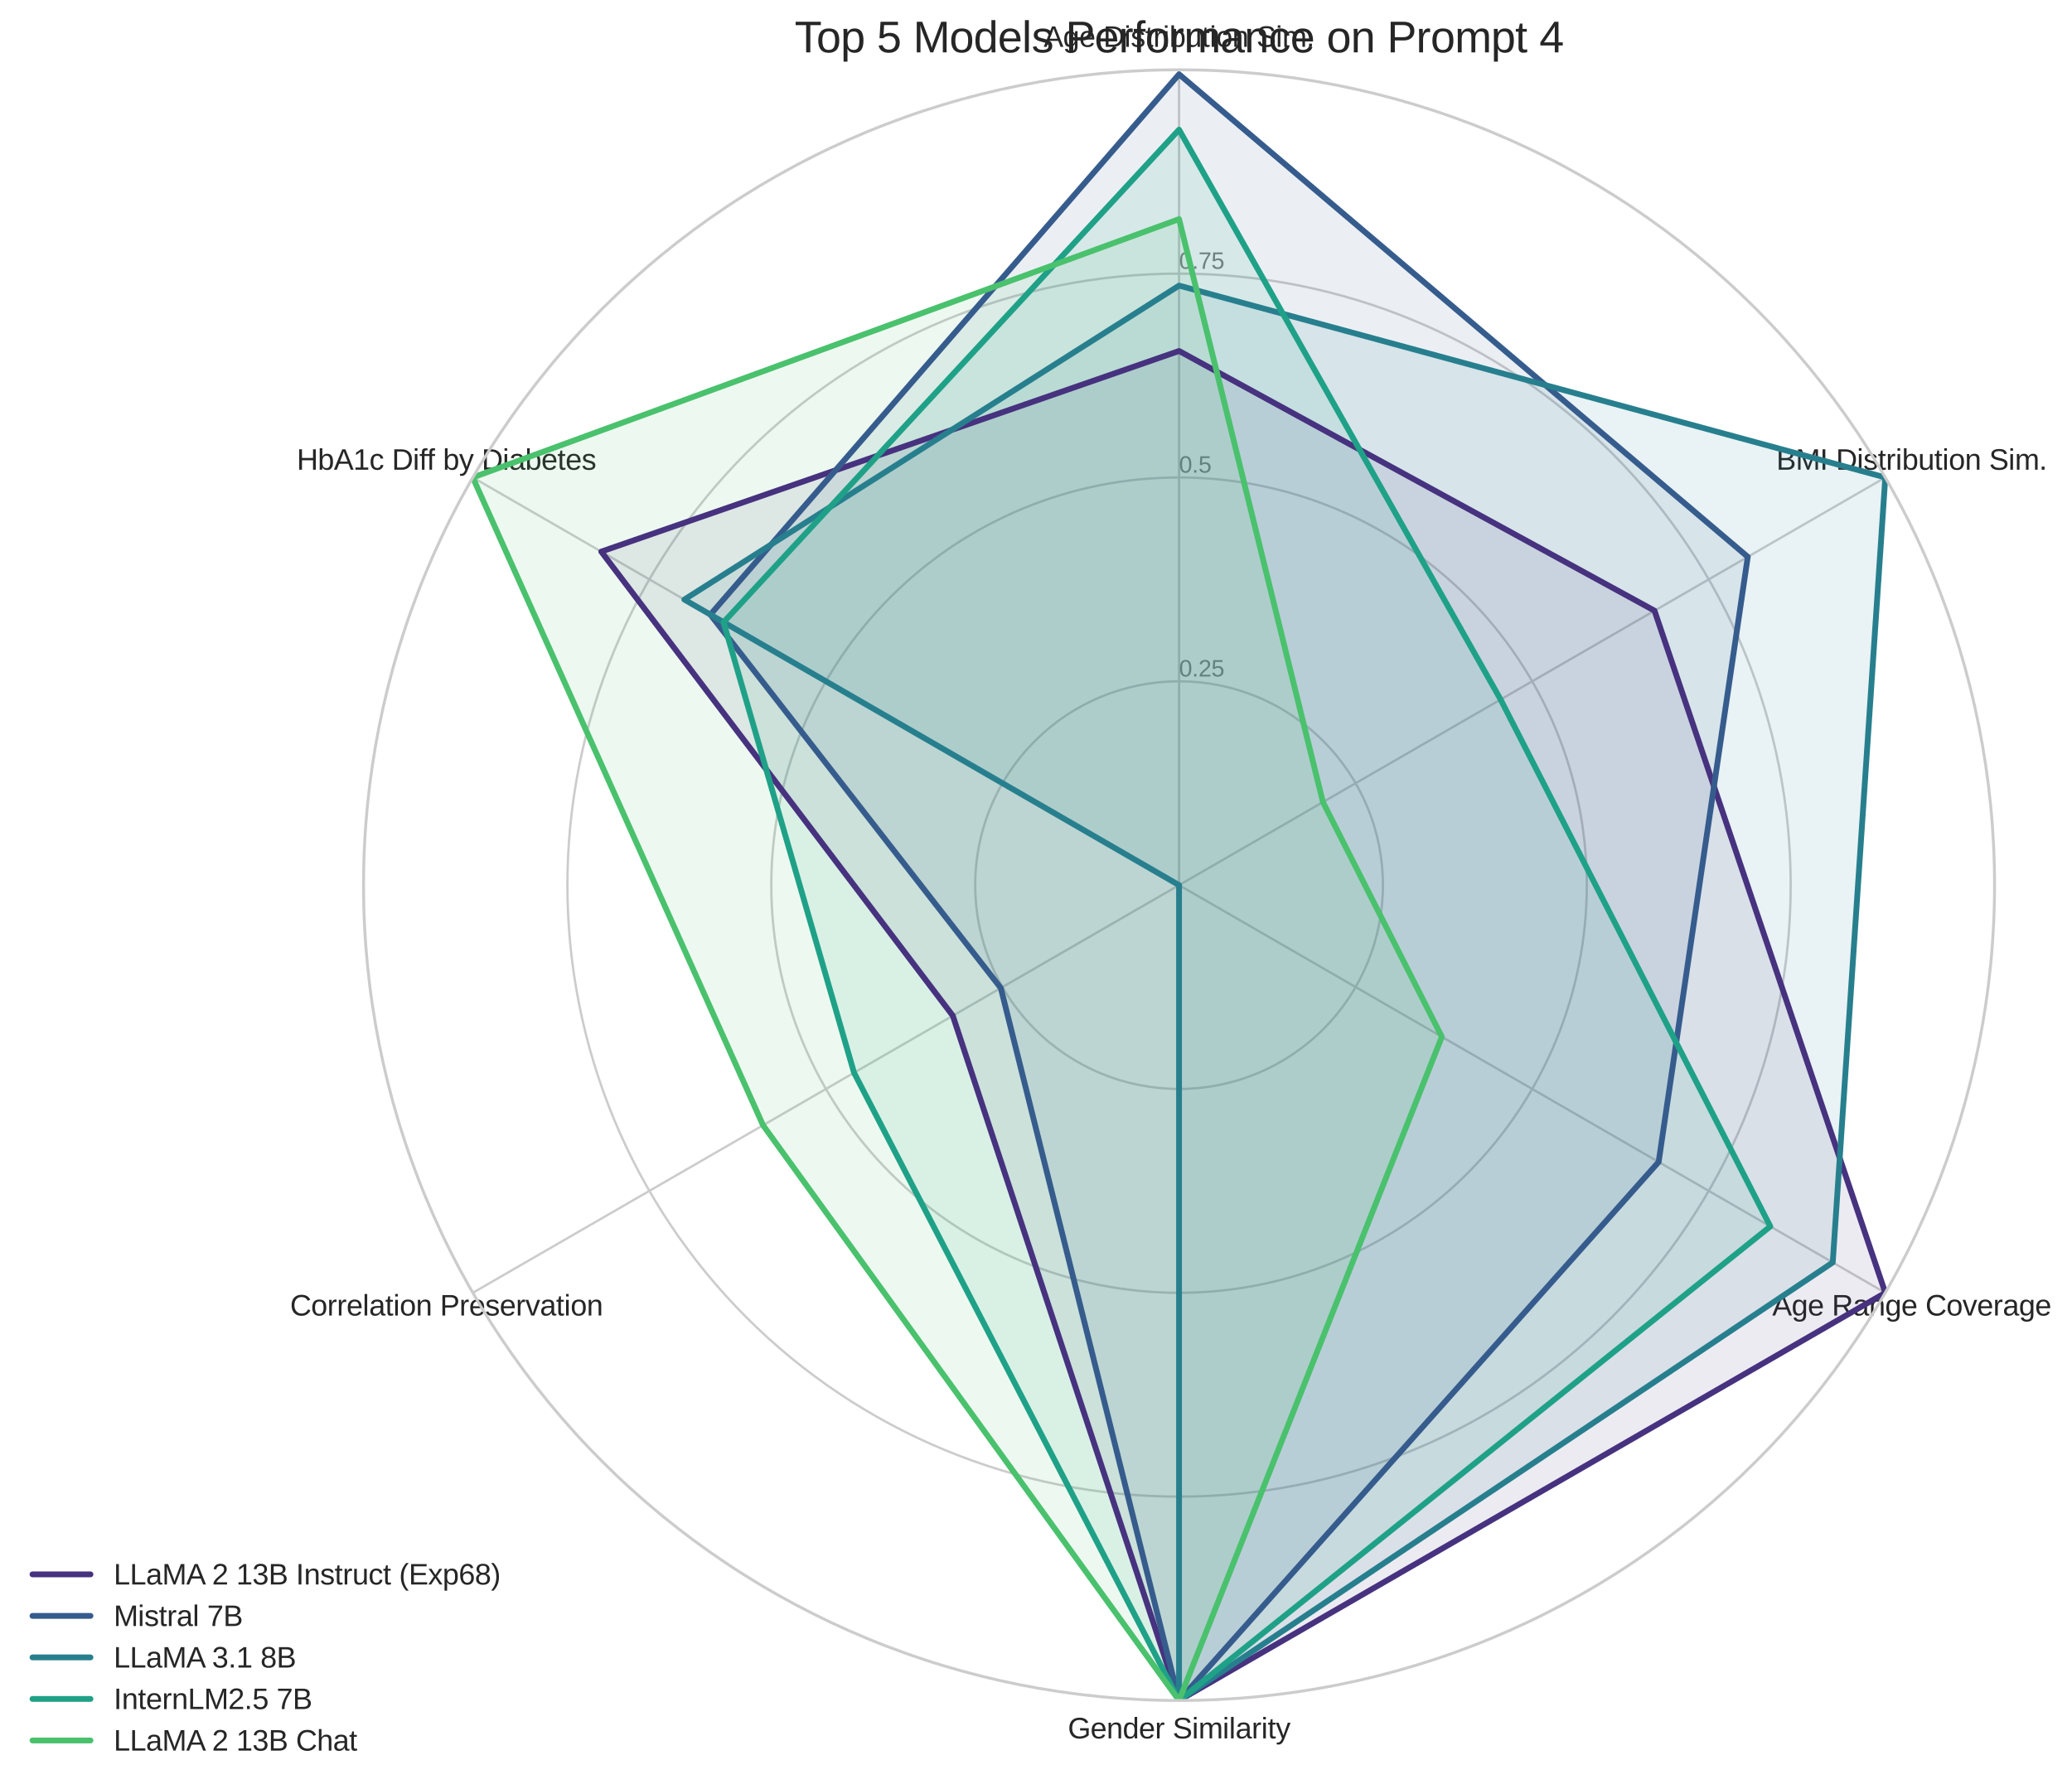 <?xml version="1.0" encoding="utf-8" standalone="no"?>
<!DOCTYPE svg PUBLIC "-//W3C//DTD SVG 1.1//EN"
  "http://www.w3.org/Graphics/SVG/1.1/DTD/svg11.dtd">
<svg xmlns:xlink="http://www.w3.org/1999/xlink" width="714.474pt" height="617.053pt" viewBox="0 0 714.474 617.053" xmlns="http://www.w3.org/2000/svg" version="1.1">
 <defs>
  <style type="text/css">*{stroke-linejoin: round; stroke-linecap: butt}</style>
 </defs>
 <g id="figure_1">
  <g id="patch_1">
   <path d="M 0 617.053 
L 714.474 617.053 
L 714.474 0 
L 0 0 
z
" style="fill: #ffffff"/>
  </g>
  <g id="axes_1">
   <g id="patch_2">
    <path d="M 687.77 305.278 
C 687.77 268.35 680.496 231.781 666.364 197.664 
C 652.233 163.547 631.518 132.546 605.406 106.434 
C 579.294 80.322 548.293 59.608 514.176 45.476 
C 480.059 31.344 443.49 24.07 406.563 24.07 
C 369.635 24.07 333.066 31.344 298.949 45.476 
C 264.832 59.608 233.831 80.322 207.719 106.434 
C 181.607 132.546 160.893 163.547 146.761 197.664 
C 132.629 231.781 125.355 268.35 125.355 305.278 
C 125.355 342.205 132.629 378.774 146.761 412.891 
C 160.893 447.008 181.607 478.009 207.719 504.121 
C 233.831 530.233 264.832 550.948 298.949 565.079 
C 333.066 579.211 369.635 586.485 406.563 586.485 
C 443.49 586.485 480.059 579.211 514.176 565.079 
C 548.293 550.948 579.294 530.233 605.406 504.121 
C 631.518 478.009 652.233 447.008 666.364 412.891 
C 680.496 378.774 687.77 342.205 687.77 305.278 
M 406.563 305.278 
C 406.563 305.278 406.563 305.278 406.563 305.278 
C 406.563 305.278 406.563 305.278 406.563 305.278 
C 406.563 305.278 406.563 305.278 406.563 305.278 
C 406.563 305.278 406.563 305.278 406.563 305.278 
C 406.563 305.278 406.563 305.278 406.563 305.278 
C 406.563 305.278 406.563 305.278 406.563 305.278 
C 406.563 305.278 406.563 305.278 406.563 305.278 
C 406.563 305.278 406.563 305.278 406.563 305.278 
C 406.563 305.278 406.563 305.278 406.563 305.278 
C 406.563 305.278 406.563 305.278 406.563 305.278 
C 406.563 305.278 406.563 305.278 406.563 305.278 
C 406.563 305.278 406.563 305.278 406.563 305.278 
C 406.563 305.278 406.563 305.278 406.563 305.278 
C 406.563 305.278 406.563 305.278 406.563 305.278 
C 406.563 305.278 406.563 305.278 406.563 305.278 
C 406.563 305.278 406.563 305.278 406.563 305.278 
z
" style="fill: #ffffff"/>
   </g>
   <g id="matplotlib.axis_1">
    <g id="xtick_1">
     <g id="line2d_1">
      <path d="M 406.563 305.278 
L 406.563 24.07 
" clip-path="url(#p3a779403a7)" style="fill: none; stroke: #cccccc; stroke-width: 0.8; stroke-linecap: round"/>
     </g>
     <g id="text_1">
      <!-- Age Distribution Sim. -->
      <g style="fill: #262626" transform="translate(359.88 16.156) scale(0.1 -0.1)">
       <defs>
        <path id="LiberationSans-41" d="M 3647 0 
L 3144 1288 
L 1138 1288 
L 631 0 
L 13 0 
L 1809 4403 
L 2488 4403 
L 4256 0 
L 3647 0 
z
M 2141 3953 
L 2113 3866 
Q 2034 3606 1881 3200 
L 1319 1753 
L 2966 1753 
L 2400 3206 
Q 2313 3422 2225 3694 
L 2141 3953 
z
" transform="scale(0.016)"/>
        <path id="LiberationSans-67" d="M 1713 -1328 
Q 1159 -1328 831 -1111 
Q 503 -894 409 -494 
L 975 -413 
Q 1031 -647 1223 -773 
Q 1416 -900 1728 -900 
Q 2569 -900 2569 84 
L 2569 628 
L 2563 628 
Q 2403 303 2125 139 
Q 1847 -25 1475 -25 
Q 853 -25 561 387 
Q 269 800 269 1684 
Q 269 2581 583 3007 
Q 897 3434 1538 3434 
Q 1897 3434 2161 3270 
Q 2425 3106 2569 2803 
L 2575 2803 
Q 2575 2897 2587 3128 
Q 2600 3359 2613 3381 
L 3147 3381 
Q 3128 3213 3128 2681 
L 3128 97 
Q 3128 -1328 1713 -1328 
z
M 2569 1691 
Q 2569 2103 2456 2401 
Q 2344 2700 2139 2858 
Q 1934 3016 1675 3016 
Q 1244 3016 1047 2703 
Q 850 2391 850 1691 
Q 850 997 1034 694 
Q 1219 391 1666 391 
Q 1931 391 2137 547 
Q 2344 703 2456 995 
Q 2569 1288 2569 1691 
z
" transform="scale(0.016)"/>
        <path id="LiberationSans-65" d="M 863 1572 
Q 863 991 1103 675 
Q 1344 359 1806 359 
Q 2172 359 2392 506 
Q 2613 653 2691 878 
L 3184 738 
Q 2881 -63 1806 -63 
Q 1056 -63 664 384 
Q 272 831 272 1713 
Q 272 2550 664 2997 
Q 1056 3444 1784 3444 
Q 3275 3444 3275 1647 
L 3275 1572 
L 863 1572 
z
M 2694 2003 
Q 2647 2538 2422 2783 
Q 2197 3028 1775 3028 
Q 1366 3028 1127 2754 
Q 888 2481 869 2003 
L 2694 2003 
z
" transform="scale(0.016)"/>
        <path id="LiberationSans-20" transform="scale(0.016)"/>
        <path id="LiberationSans-44" d="M 4316 2247 
Q 4316 1566 4050 1055 
Q 3784 544 3296 272 
Q 2809 0 2172 0 
L 525 0 
L 525 4403 
L 1981 4403 
Q 3100 4403 3708 3842 
Q 4316 3281 4316 2247 
z
M 3716 2247 
Q 3716 3066 3267 3495 
Q 2819 3925 1969 3925 
L 1122 3925 
L 1122 478 
L 2103 478 
Q 2588 478 2955 690 
Q 3322 903 3519 1303 
Q 3716 1703 3716 2247 
z
" transform="scale(0.016)"/>
        <path id="LiberationSans-69" d="M 428 4100 
L 428 4638 
L 991 4638 
L 991 4100 
L 428 4100 
z
M 428 0 
L 428 3381 
L 991 3381 
L 991 0 
L 428 0 
z
" transform="scale(0.016)"/>
        <path id="LiberationSans-73" d="M 2969 934 
Q 2969 456 2608 196 
Q 2247 -63 1597 -63 
Q 966 -63 623 145 
Q 281 353 178 794 
L 675 891 
Q 747 619 972 492 
Q 1197 366 1597 366 
Q 2025 366 2223 497 
Q 2422 628 2422 891 
Q 2422 1091 2284 1216 
Q 2147 1341 1841 1422 
L 1438 1528 
Q 953 1653 748 1773 
Q 544 1894 428 2066 
Q 313 2238 313 2488 
Q 313 2950 642 3192 
Q 972 3434 1603 3434 
Q 2163 3434 2492 3237 
Q 2822 3041 2909 2606 
L 2403 2544 
Q 2356 2769 2151 2889 
Q 1947 3009 1603 3009 
Q 1222 3009 1040 2893 
Q 859 2778 859 2544 
Q 859 2400 934 2306 
Q 1009 2213 1156 2147 
Q 1303 2081 1775 1966 
Q 2222 1853 2419 1758 
Q 2616 1663 2730 1547 
Q 2844 1431 2906 1279 
Q 2969 1128 2969 934 
z
" transform="scale(0.016)"/>
        <path id="LiberationSans-74" d="M 1731 25 
Q 1453 -50 1163 -50 
Q 488 -50 488 716 
L 488 2972 
L 97 2972 
L 97 3381 
L 509 3381 
L 675 4138 
L 1050 4138 
L 1050 3381 
L 1675 3381 
L 1675 2972 
L 1050 2972 
L 1050 838 
Q 1050 594 1129 495 
Q 1209 397 1406 397 
Q 1519 397 1731 441 
L 1731 25 
z
" transform="scale(0.016)"/>
        <path id="LiberationSans-72" d="M 444 0 
L 444 2594 
Q 444 2950 425 3381 
L 956 3381 
Q 981 2806 981 2691 
L 994 2691 
Q 1128 3125 1303 3284 
Q 1478 3444 1797 3444 
Q 1909 3444 2025 3413 
L 2025 2897 
Q 1913 2928 1725 2928 
Q 1375 2928 1190 2626 
Q 1006 2325 1006 1763 
L 1006 0 
L 444 0 
z
" transform="scale(0.016)"/>
        <path id="LiberationSans-62" d="M 3291 1706 
Q 3291 -63 2047 -63 
Q 1663 -63 1408 76 
Q 1153 216 994 525 
L 988 525 
Q 988 428 975 229 
Q 963 31 956 0 
L 413 0 
Q 431 169 431 697 
L 431 4638 
L 994 4638 
L 994 3316 
Q 994 3113 981 2838 
L 994 2838 
Q 1150 3163 1408 3303 
Q 1666 3444 2047 3444 
Q 2688 3444 2989 3012 
Q 3291 2581 3291 1706 
z
M 2700 1688 
Q 2700 2397 2512 2703 
Q 2325 3009 1903 3009 
Q 1428 3009 1211 2684 
Q 994 2359 994 1653 
Q 994 988 1206 670 
Q 1419 353 1897 353 
Q 2322 353 2511 667 
Q 2700 981 2700 1688 
z
" transform="scale(0.016)"/>
        <path id="LiberationSans-75" d="M 981 3381 
L 981 1238 
Q 981 903 1047 718 
Q 1113 534 1256 453 
Q 1400 372 1678 372 
Q 2084 372 2318 650 
Q 2553 928 2553 1422 
L 2553 3381 
L 3116 3381 
L 3116 722 
Q 3116 131 3134 0 
L 2603 0 
Q 2600 16 2597 84 
Q 2594 153 2589 242 
Q 2584 331 2578 578 
L 2569 578 
Q 2375 228 2120 82 
Q 1866 -63 1488 -63 
Q 931 -63 673 214 
Q 416 491 416 1128 
L 416 3381 
L 981 3381 
z
" transform="scale(0.016)"/>
        <path id="LiberationSans-6f" d="M 3291 1694 
Q 3291 806 2900 371 
Q 2509 -63 1766 -63 
Q 1025 -63 647 389 
Q 269 841 269 1694 
Q 269 3444 1784 3444 
Q 2559 3444 2925 3017 
Q 3291 2591 3291 1694 
z
M 2700 1694 
Q 2700 2394 2492 2711 
Q 2284 3028 1794 3028 
Q 1300 3028 1079 2704 
Q 859 2381 859 1694 
Q 859 1025 1076 689 
Q 1294 353 1759 353 
Q 2266 353 2483 678 
Q 2700 1003 2700 1694 
z
" transform="scale(0.016)"/>
        <path id="LiberationSans-6e" d="M 2578 0 
L 2578 2144 
Q 2578 2478 2512 2662 
Q 2447 2847 2303 2928 
Q 2159 3009 1881 3009 
Q 1475 3009 1240 2731 
Q 1006 2453 1006 1959 
L 1006 0 
L 444 0 
L 444 2659 
Q 444 3250 425 3381 
L 956 3381 
Q 959 3366 962 3297 
Q 966 3228 970 3139 
Q 975 3050 981 2803 
L 991 2803 
Q 1184 3153 1439 3298 
Q 1694 3444 2072 3444 
Q 2628 3444 2886 3167 
Q 3144 2891 3144 2253 
L 3144 0 
L 2578 0 
z
" transform="scale(0.016)"/>
        <path id="LiberationSans-53" d="M 3975 1216 
Q 3975 606 3498 271 
Q 3022 -63 2156 -63 
Q 547 -63 291 1056 
L 869 1172 
Q 969 775 1294 589 
Q 1619 403 2178 403 
Q 2756 403 3070 601 
Q 3384 800 3384 1184 
Q 3384 1400 3286 1534 
Q 3188 1669 3009 1756 
Q 2831 1844 2584 1903 
Q 2338 1963 2038 2031 
Q 1516 2147 1245 2262 
Q 975 2378 819 2520 
Q 663 2663 580 2853 
Q 497 3044 497 3291 
Q 497 3856 930 4162 
Q 1363 4469 2169 4469 
Q 2919 4469 3316 4239 
Q 3713 4009 3872 3456 
L 3284 3353 
Q 3188 3703 2916 3861 
Q 2644 4019 2163 4019 
Q 1634 4019 1356 3844 
Q 1078 3669 1078 3322 
Q 1078 3119 1186 2986 
Q 1294 2853 1497 2761 
Q 1700 2669 2306 2534 
Q 2509 2488 2711 2439 
Q 2913 2391 3097 2323 
Q 3281 2256 3442 2165 
Q 3603 2075 3722 1944 
Q 3841 1813 3908 1634 
Q 3975 1456 3975 1216 
z
" transform="scale(0.016)"/>
        <path id="LiberationSans-6d" d="M 2400 0 
L 2400 2144 
Q 2400 2634 2265 2821 
Q 2131 3009 1781 3009 
Q 1422 3009 1212 2734 
Q 1003 2459 1003 1959 
L 1003 0 
L 444 0 
L 444 2659 
Q 444 3250 425 3381 
L 956 3381 
Q 959 3366 962 3297 
Q 966 3228 970 3139 
Q 975 3050 981 2803 
L 991 2803 
Q 1172 3163 1406 3303 
Q 1641 3444 1978 3444 
Q 2363 3444 2586 3291 
Q 2809 3138 2897 2803 
L 2906 2803 
Q 3081 3144 3329 3294 
Q 3578 3444 3931 3444 
Q 4444 3444 4676 3166 
Q 4909 2888 4909 2253 
L 4909 0 
L 4353 0 
L 4353 2144 
Q 4353 2634 4218 2821 
Q 4084 3009 3734 3009 
Q 3366 3009 3161 2736 
Q 2956 2463 2956 1959 
L 2956 0 
L 2400 0 
z
" transform="scale(0.016)"/>
        <path id="LiberationSans-2e" d="M 584 0 
L 584 684 
L 1194 684 
L 1194 0 
L 584 0 
z
" transform="scale(0.016)"/>
       </defs>
       <use xlink:href="#LiberationSans-41"/>
       <use xlink:href="#LiberationSans-67" transform="translate(66.699 0)"/>
       <use xlink:href="#LiberationSans-65" transform="translate(122.314 0)"/>
       <use xlink:href="#LiberationSans-20" transform="translate(177.93 0)"/>
       <use xlink:href="#LiberationSans-44" transform="translate(205.713 0)"/>
       <use xlink:href="#LiberationSans-69" transform="translate(277.93 0)"/>
       <use xlink:href="#LiberationSans-73" transform="translate(300.146 0)"/>
       <use xlink:href="#LiberationSans-74" transform="translate(350.146 0)"/>
       <use xlink:href="#LiberationSans-72" transform="translate(377.93 0)"/>
       <use xlink:href="#LiberationSans-69" transform="translate(411.23 0)"/>
       <use xlink:href="#LiberationSans-62" transform="translate(433.447 0)"/>
       <use xlink:href="#LiberationSans-75" transform="translate(489.062 0)"/>
       <use xlink:href="#LiberationSans-74" transform="translate(544.678 0)"/>
       <use xlink:href="#LiberationSans-69" transform="translate(572.461 0)"/>
       <use xlink:href="#LiberationSans-6f" transform="translate(594.678 0)"/>
       <use xlink:href="#LiberationSans-6e" transform="translate(650.293 0)"/>
       <use xlink:href="#LiberationSans-20" transform="translate(705.908 0)"/>
       <use xlink:href="#LiberationSans-53" transform="translate(733.691 0)"/>
       <use xlink:href="#LiberationSans-69" transform="translate(800.391 0)"/>
       <use xlink:href="#LiberationSans-6d" transform="translate(822.607 0)"/>
       <use xlink:href="#LiberationSans-2e" transform="translate(905.908 0)"/>
      </g>
     </g>
    </g>
    <g id="xtick_2">
     <g id="line2d_2">
      <path d="M 406.563 305.278 
L 650.095 164.674 
" clip-path="url(#p3a779403a7)" style="fill: none; stroke: #cccccc; stroke-width: 0.8; stroke-linecap: round"/>
     </g>
     <g id="text_2">
      <!-- BMI Distribution Sim. -->
      <g style="fill: #262626" transform="translate(612.513 162.01) scale(0.1 -0.1)">
       <defs>
        <path id="LiberationSans-42" d="M 3931 1241 
Q 3931 653 3503 326 
Q 3075 0 2313 0 
L 525 0 
L 525 4403 
L 2125 4403 
Q 3675 4403 3675 3334 
Q 3675 2944 3456 2678 
Q 3238 2413 2838 2322 
Q 3363 2259 3647 1970 
Q 3931 1681 3931 1241 
z
M 3075 3263 
Q 3075 3619 2831 3772 
Q 2588 3925 2125 3925 
L 1122 3925 
L 1122 2531 
L 2125 2531 
Q 2603 2531 2839 2711 
Q 3075 2891 3075 3263 
z
M 3328 1288 
Q 3328 2066 2234 2066 
L 1122 2066 
L 1122 478 
L 2281 478 
Q 2828 478 3078 681 
Q 3328 884 3328 1288 
z
" transform="scale(0.016)"/>
        <path id="LiberationSans-4d" d="M 4269 0 
L 4269 2938 
Q 4269 3425 4297 3875 
Q 4144 3316 4022 3000 
L 2884 0 
L 2466 0 
L 1313 3000 
L 1138 3531 
L 1034 3875 
L 1044 3528 
L 1056 2938 
L 1056 0 
L 525 0 
L 525 4403 
L 1309 4403 
L 2481 1350 
Q 2544 1166 2601 955 
Q 2659 744 2678 650 
Q 2703 775 2783 1029 
Q 2863 1284 2891 1350 
L 4041 4403 
L 4806 4403 
L 4806 0 
L 4269 0 
z
" transform="scale(0.016)"/>
        <path id="LiberationSans-49" d="M 591 0 
L 591 4403 
L 1188 4403 
L 1188 0 
L 591 0 
z
" transform="scale(0.016)"/>
       </defs>
       <use xlink:href="#LiberationSans-42"/>
       <use xlink:href="#LiberationSans-4d" transform="translate(66.699 0)"/>
       <use xlink:href="#LiberationSans-49" transform="translate(150 0)"/>
       <use xlink:href="#LiberationSans-20" transform="translate(177.783 0)"/>
       <use xlink:href="#LiberationSans-44" transform="translate(205.566 0)"/>
       <use xlink:href="#LiberationSans-69" transform="translate(277.783 0)"/>
       <use xlink:href="#LiberationSans-73" transform="translate(300 0)"/>
       <use xlink:href="#LiberationSans-74" transform="translate(350 0)"/>
       <use xlink:href="#LiberationSans-72" transform="translate(377.783 0)"/>
       <use xlink:href="#LiberationSans-69" transform="translate(411.084 0)"/>
       <use xlink:href="#LiberationSans-62" transform="translate(433.301 0)"/>
       <use xlink:href="#LiberationSans-75" transform="translate(488.916 0)"/>
       <use xlink:href="#LiberationSans-74" transform="translate(544.531 0)"/>
       <use xlink:href="#LiberationSans-69" transform="translate(572.314 0)"/>
       <use xlink:href="#LiberationSans-6f" transform="translate(594.531 0)"/>
       <use xlink:href="#LiberationSans-6e" transform="translate(650.146 0)"/>
       <use xlink:href="#LiberationSans-20" transform="translate(705.762 0)"/>
       <use xlink:href="#LiberationSans-53" transform="translate(733.545 0)"/>
       <use xlink:href="#LiberationSans-69" transform="translate(800.244 0)"/>
       <use xlink:href="#LiberationSans-6d" transform="translate(822.461 0)"/>
       <use xlink:href="#LiberationSans-2e" transform="translate(905.762 0)"/>
      </g>
     </g>
    </g>
    <g id="xtick_3">
     <g id="line2d_3">
      <path d="M 406.563 305.278 
L 650.095 445.881 
" clip-path="url(#p3a779403a7)" style="fill: none; stroke: #cccccc; stroke-width: 0.8; stroke-linecap: round"/>
     </g>
     <g id="text_3">
      <!-- Age Range Coverage -->
      <g style="fill: #262626" transform="translate(611.103 453.717) scale(0.1 -0.1)">
       <defs>
        <path id="LiberationSans-52" d="M 3638 0 
L 2494 1828 
L 1122 1828 
L 1122 0 
L 525 0 
L 525 4403 
L 2597 4403 
Q 3341 4403 3745 4070 
Q 4150 3738 4150 3144 
Q 4150 2653 3864 2318 
Q 3578 1984 3075 1897 
L 4325 0 
L 3638 0 
z
M 3550 3138 
Q 3550 3522 3289 3723 
Q 3028 3925 2538 3925 
L 1122 3925 
L 1122 2300 
L 2563 2300 
Q 3034 2300 3292 2520 
Q 3550 2741 3550 3138 
z
" transform="scale(0.016)"/>
        <path id="LiberationSans-61" d="M 1294 -63 
Q 784 -63 528 206 
Q 272 475 272 944 
Q 272 1469 617 1750 
Q 963 2031 1731 2050 
L 2491 2063 
L 2491 2247 
Q 2491 2659 2316 2837 
Q 2141 3016 1766 3016 
Q 1388 3016 1216 2887 
Q 1044 2759 1009 2478 
L 422 2531 
Q 566 3444 1778 3444 
Q 2416 3444 2737 3151 
Q 3059 2859 3059 2306 
L 3059 850 
Q 3059 600 3125 473 
Q 3191 347 3375 347 
Q 3456 347 3559 369 
L 3559 19 
Q 3347 -31 3125 -31 
Q 2813 -31 2670 133 
Q 2528 297 2509 647 
L 2491 647 
Q 2275 259 1989 98 
Q 1703 -63 1294 -63 
z
M 1422 359 
Q 1731 359 1972 500 
Q 2213 641 2352 886 
Q 2491 1131 2491 1391 
L 2491 1669 
L 1875 1656 
Q 1478 1650 1273 1575 
Q 1069 1500 959 1344 
Q 850 1188 850 934 
Q 850 659 998 509 
Q 1147 359 1422 359 
z
" transform="scale(0.016)"/>
        <path id="LiberationSans-43" d="M 2475 3981 
Q 1744 3981 1337 3511 
Q 931 3041 931 2222 
Q 931 1413 1354 920 
Q 1778 428 2500 428 
Q 3425 428 3891 1344 
L 4378 1100 
Q 4106 531 3614 234 
Q 3122 -63 2472 -63 
Q 1806 -63 1320 214 
Q 834 491 579 1005 
Q 325 1519 325 2222 
Q 325 3275 894 3872 
Q 1463 4469 2469 4469 
Q 3172 4469 3644 4194 
Q 4116 3919 4338 3378 
L 3772 3191 
Q 3619 3575 3280 3778 
Q 2941 3981 2475 3981 
z
" transform="scale(0.016)"/>
        <path id="LiberationSans-76" d="M 1916 0 
L 1250 0 
L 22 3381 
L 622 3381 
L 1366 1181 
Q 1406 1056 1581 441 
L 1691 806 
L 1813 1175 
L 2581 3381 
L 3178 3381 
L 1916 0 
z
" transform="scale(0.016)"/>
       </defs>
       <use xlink:href="#LiberationSans-41"/>
       <use xlink:href="#LiberationSans-67" transform="translate(66.699 0)"/>
       <use xlink:href="#LiberationSans-65" transform="translate(122.314 0)"/>
       <use xlink:href="#LiberationSans-20" transform="translate(177.93 0)"/>
       <use xlink:href="#LiberationSans-52" transform="translate(205.713 0)"/>
       <use xlink:href="#LiberationSans-61" transform="translate(277.93 0)"/>
       <use xlink:href="#LiberationSans-6e" transform="translate(333.545 0)"/>
       <use xlink:href="#LiberationSans-67" transform="translate(389.16 0)"/>
       <use xlink:href="#LiberationSans-65" transform="translate(444.775 0)"/>
       <use xlink:href="#LiberationSans-20" transform="translate(500.391 0)"/>
       <use xlink:href="#LiberationSans-43" transform="translate(528.174 0)"/>
       <use xlink:href="#LiberationSans-6f" transform="translate(600.391 0)"/>
       <use xlink:href="#LiberationSans-76" transform="translate(656.006 0)"/>
       <use xlink:href="#LiberationSans-65" transform="translate(706.006 0)"/>
       <use xlink:href="#LiberationSans-72" transform="translate(761.621 0)"/>
       <use xlink:href="#LiberationSans-61" transform="translate(794.922 0)"/>
       <use xlink:href="#LiberationSans-67" transform="translate(850.537 0)"/>
       <use xlink:href="#LiberationSans-65" transform="translate(906.152 0)"/>
      </g>
     </g>
    </g>
    <g id="xtick_4">
     <g id="line2d_4">
      <path d="M 406.563 305.278 
L 406.563 586.485 
" clip-path="url(#p3a779403a7)" style="fill: none; stroke: #cccccc; stroke-width: 0.8; stroke-linecap: round"/>
     </g>
     <g id="text_4">
      <!-- Gender Similarity -->
      <g style="fill: #262626" transform="translate(368.22 599.571) scale(0.1 -0.1)">
       <defs>
        <path id="LiberationSans-47" d="M 322 2222 
Q 322 3294 897 3881 
Q 1472 4469 2513 4469 
Q 3244 4469 3700 4222 
Q 4156 3975 4403 3431 
L 3834 3263 
Q 3647 3638 3317 3809 
Q 2988 3981 2497 3981 
Q 1734 3981 1331 3520 
Q 928 3059 928 2222 
Q 928 1388 1356 905 
Q 1784 422 2541 422 
Q 2972 422 3345 553 
Q 3719 684 3950 909 
L 3950 1703 
L 2634 1703 
L 2634 2203 
L 4500 2203 
L 4500 684 
Q 4150 328 3642 132 
Q 3134 -63 2541 -63 
Q 1850 -63 1350 212 
Q 850 488 586 1005 
Q 322 1522 322 2222 
z
" transform="scale(0.016)"/>
        <path id="LiberationSans-64" d="M 2566 544 
Q 2409 219 2151 78 
Q 1894 -63 1513 -63 
Q 872 -63 570 368 
Q 269 800 269 1675 
Q 269 3444 1513 3444 
Q 1897 3444 2153 3303 
Q 2409 3163 2566 2856 
L 2572 2856 
L 2566 3234 
L 2566 4638 
L 3128 4638 
L 3128 697 
Q 3128 169 3147 0 
L 2609 0 
Q 2600 50 2589 231 
Q 2578 413 2578 544 
L 2566 544 
z
M 859 1694 
Q 859 984 1046 678 
Q 1234 372 1656 372 
Q 2134 372 2350 703 
Q 2566 1034 2566 1731 
Q 2566 2403 2350 2715 
Q 2134 3028 1663 3028 
Q 1238 3028 1048 2714 
Q 859 2400 859 1694 
z
" transform="scale(0.016)"/>
        <path id="LiberationSans-6c" d="M 431 0 
L 431 4638 
L 994 4638 
L 994 0 
L 431 0 
z
" transform="scale(0.016)"/>
        <path id="LiberationSans-79" d="M 597 -1328 
Q 366 -1328 209 -1294 
L 209 -872 
Q 328 -891 472 -891 
Q 997 -891 1303 -119 
L 1356 16 
L 16 3381 
L 616 3381 
L 1328 1513 
Q 1344 1469 1366 1408 
Q 1388 1347 1506 1000 
Q 1625 653 1634 613 
L 1853 1228 
L 2594 3381 
L 3188 3381 
L 1888 0 
Q 1678 -541 1497 -805 
Q 1316 -1069 1095 -1198 
Q 875 -1328 597 -1328 
z
" transform="scale(0.016)"/>
       </defs>
       <use xlink:href="#LiberationSans-47"/>
       <use xlink:href="#LiberationSans-65" transform="translate(77.783 0)"/>
       <use xlink:href="#LiberationSans-6e" transform="translate(133.398 0)"/>
       <use xlink:href="#LiberationSans-64" transform="translate(189.014 0)"/>
       <use xlink:href="#LiberationSans-65" transform="translate(244.629 0)"/>
       <use xlink:href="#LiberationSans-72" transform="translate(300.244 0)"/>
       <use xlink:href="#LiberationSans-20" transform="translate(333.545 0)"/>
       <use xlink:href="#LiberationSans-53" transform="translate(361.328 0)"/>
       <use xlink:href="#LiberationSans-69" transform="translate(428.027 0)"/>
       <use xlink:href="#LiberationSans-6d" transform="translate(450.244 0)"/>
       <use xlink:href="#LiberationSans-69" transform="translate(533.545 0)"/>
       <use xlink:href="#LiberationSans-6c" transform="translate(555.762 0)"/>
       <use xlink:href="#LiberationSans-61" transform="translate(577.979 0)"/>
       <use xlink:href="#LiberationSans-72" transform="translate(633.594 0)"/>
       <use xlink:href="#LiberationSans-69" transform="translate(666.895 0)"/>
       <use xlink:href="#LiberationSans-74" transform="translate(689.111 0)"/>
       <use xlink:href="#LiberationSans-79" transform="translate(716.895 0)"/>
      </g>
     </g>
    </g>
    <g id="xtick_5">
     <g id="line2d_5">
      <path d="M 406.563 305.278 
L 163.03 445.881 
" clip-path="url(#p3a779403a7)" style="fill: none; stroke: #cccccc; stroke-width: 0.8; stroke-linecap: round"/>
     </g>
     <g id="text_5">
      <!-- Correlation Preservation -->
      <g style="fill: #262626" transform="translate(100.027 453.717) scale(0.1 -0.1)">
       <defs>
        <path id="LiberationSans-50" d="M 3931 3078 
Q 3931 2453 3523 2084 
Q 3116 1716 2416 1716 
L 1122 1716 
L 1122 0 
L 525 0 
L 525 4403 
L 2378 4403 
Q 3119 4403 3525 4056 
Q 3931 3709 3931 3078 
z
M 3331 3072 
Q 3331 3925 2306 3925 
L 1122 3925 
L 1122 2188 
L 2331 2188 
Q 3331 2188 3331 3072 
z
" transform="scale(0.016)"/>
       </defs>
       <use xlink:href="#LiberationSans-43"/>
       <use xlink:href="#LiberationSans-6f" transform="translate(72.217 0)"/>
       <use xlink:href="#LiberationSans-72" transform="translate(127.832 0)"/>
       <use xlink:href="#LiberationSans-72" transform="translate(161.133 0)"/>
       <use xlink:href="#LiberationSans-65" transform="translate(194.434 0)"/>
       <use xlink:href="#LiberationSans-6c" transform="translate(250.049 0)"/>
       <use xlink:href="#LiberationSans-61" transform="translate(272.266 0)"/>
       <use xlink:href="#LiberationSans-74" transform="translate(327.881 0)"/>
       <use xlink:href="#LiberationSans-69" transform="translate(355.664 0)"/>
       <use xlink:href="#LiberationSans-6f" transform="translate(377.881 0)"/>
       <use xlink:href="#LiberationSans-6e" transform="translate(433.496 0)"/>
       <use xlink:href="#LiberationSans-20" transform="translate(489.111 0)"/>
       <use xlink:href="#LiberationSans-50" transform="translate(516.895 0)"/>
       <use xlink:href="#LiberationSans-72" transform="translate(583.594 0)"/>
       <use xlink:href="#LiberationSans-65" transform="translate(616.895 0)"/>
       <use xlink:href="#LiberationSans-73" transform="translate(672.51 0)"/>
       <use xlink:href="#LiberationSans-65" transform="translate(722.51 0)"/>
       <use xlink:href="#LiberationSans-72" transform="translate(778.125 0)"/>
       <use xlink:href="#LiberationSans-76" transform="translate(811.426 0)"/>
       <use xlink:href="#LiberationSans-61" transform="translate(861.426 0)"/>
       <use xlink:href="#LiberationSans-74" transform="translate(917.041 0)"/>
       <use xlink:href="#LiberationSans-69" transform="translate(944.824 0)"/>
       <use xlink:href="#LiberationSans-6f" transform="translate(967.041 0)"/>
       <use xlink:href="#LiberationSans-6e" transform="translate(1022.656 0)"/>
      </g>
     </g>
    </g>
    <g id="xtick_6">
     <g id="line2d_6">
      <path d="M 406.563 305.278 
L 163.03 164.674 
" clip-path="url(#p3a779403a7)" style="fill: none; stroke: #cccccc; stroke-width: 0.8; stroke-linecap: round"/>
     </g>
     <g id="text_6">
      <!-- HbA1c Diff by Diabetes -->
      <g style="fill: #262626" transform="translate(102.337 162.01) scale(0.1 -0.1)">
       <defs>
        <path id="LiberationSans-48" d="M 3503 0 
L 3503 2041 
L 1122 2041 
L 1122 0 
L 525 0 
L 525 4403 
L 1122 4403 
L 1122 2541 
L 3503 2541 
L 3503 4403 
L 4100 4403 
L 4100 0 
L 3503 0 
z
" transform="scale(0.016)"/>
        <path id="LiberationSans-31" d="M 488 0 
L 488 478 
L 1609 478 
L 1609 3866 
L 616 3156 
L 616 3688 
L 1656 4403 
L 2175 4403 
L 2175 478 
L 3247 478 
L 3247 0 
L 488 0 
z
" transform="scale(0.016)"/>
        <path id="LiberationSans-63" d="M 859 1706 
Q 859 1031 1071 706 
Q 1284 381 1713 381 
Q 2013 381 2214 543 
Q 2416 706 2463 1044 
L 3031 1006 
Q 2966 519 2616 228 
Q 2266 -63 1728 -63 
Q 1019 -63 645 385 
Q 272 834 272 1694 
Q 272 2547 647 2995 
Q 1022 3444 1722 3444 
Q 2241 3444 2583 3175 
Q 2925 2906 3013 2434 
L 2434 2391 
Q 2391 2672 2212 2837 
Q 2034 3003 1706 3003 
Q 1259 3003 1059 2706 
Q 859 2409 859 1706 
z
" transform="scale(0.016)"/>
        <path id="LiberationSans-66" d="M 1128 2972 
L 1128 0 
L 566 0 
L 566 2972 
L 91 2972 
L 91 3381 
L 566 3381 
L 566 3763 
Q 566 4225 769 4428 
Q 972 4631 1391 4631 
Q 1625 4631 1788 4594 
L 1788 4166 
Q 1647 4191 1538 4191 
Q 1322 4191 1225 4081 
Q 1128 3972 1128 3684 
L 1128 3381 
L 1788 3381 
L 1788 2972 
L 1128 2972 
z
" transform="scale(0.016)"/>
       </defs>
       <use xlink:href="#LiberationSans-48"/>
       <use xlink:href="#LiberationSans-62" transform="translate(72.217 0)"/>
       <use xlink:href="#LiberationSans-41" transform="translate(127.832 0)"/>
       <use xlink:href="#LiberationSans-31" transform="translate(194.531 0)"/>
       <use xlink:href="#LiberationSans-63" transform="translate(250.146 0)"/>
       <use xlink:href="#LiberationSans-20" transform="translate(300.146 0)"/>
       <use xlink:href="#LiberationSans-44" transform="translate(327.93 0)"/>
       <use xlink:href="#LiberationSans-69" transform="translate(400.146 0)"/>
       <use xlink:href="#LiberationSans-66" transform="translate(422.363 0)"/>
       <use xlink:href="#LiberationSans-66" transform="translate(448.396 0)"/>
       <use xlink:href="#LiberationSans-20" transform="translate(476.18 0)"/>
       <use xlink:href="#LiberationSans-62" transform="translate(503.963 0)"/>
       <use xlink:href="#LiberationSans-79" transform="translate(559.578 0)"/>
       <use xlink:href="#LiberationSans-20" transform="translate(609.578 0)"/>
       <use xlink:href="#LiberationSans-44" transform="translate(637.361 0)"/>
       <use xlink:href="#LiberationSans-69" transform="translate(709.578 0)"/>
       <use xlink:href="#LiberationSans-61" transform="translate(731.795 0)"/>
       <use xlink:href="#LiberationSans-62" transform="translate(787.41 0)"/>
       <use xlink:href="#LiberationSans-65" transform="translate(843.025 0)"/>
       <use xlink:href="#LiberationSans-74" transform="translate(898.641 0)"/>
       <use xlink:href="#LiberationSans-65" transform="translate(926.424 0)"/>
       <use xlink:href="#LiberationSans-73" transform="translate(982.039 0)"/>
      </g>
     </g>
    </g>
   </g>
   <g id="matplotlib.axis_2">
    <g id="ytick_1">
     <g id="line2d_7">
      <path d="M 406.563 234.976 
C 415.795 234.976 424.937 236.794 433.466 240.327 
C 441.995 243.86 449.746 249.039 456.274 255.567 
C 462.802 262.095 467.98 269.845 471.513 278.374 
C 475.046 286.903 476.864 296.046 476.864 305.278 
C 476.864 314.51 475.046 323.652 471.513 332.181 
C 467.98 340.71 462.802 348.46 456.274 354.988 
C 449.746 361.516 441.995 366.695 433.466 370.228 
C 424.937 373.761 415.795 375.579 406.563 375.579 
C 397.331 375.579 388.189 373.761 379.659 370.228 
C 371.13 366.695 363.38 361.516 356.852 354.988 
C 350.324 348.46 345.145 340.71 341.612 332.181 
C 338.079 323.652 336.261 314.51 336.261 305.278 
C 336.261 296.046 338.079 286.903 341.612 278.374 
C 345.145 269.845 350.324 262.095 356.852 255.567 
C 363.38 249.039 371.13 243.86 379.659 240.327 
C 388.189 236.794 397.331 234.976 406.563 234.976 
" clip-path="url(#p3a779403a7)" style="fill: none; stroke: #cccccc; stroke-width: 0.8; stroke-linecap: round"/>
     </g>
     <g id="text_7">
      <!-- 0.25 -->
      <g style="fill: #808080" transform="translate(406.563 233.316) scale(0.08 -0.08)">
       <defs>
        <path id="LiberationSans-30" d="M 3309 2203 
Q 3309 1100 2920 518 
Q 2531 -63 1772 -63 
Q 1013 -63 631 515 
Q 250 1094 250 2203 
Q 250 3338 620 3903 
Q 991 4469 1791 4469 
Q 2569 4469 2939 3897 
Q 3309 3325 3309 2203 
z
M 2738 2203 
Q 2738 3156 2517 3584 
Q 2297 4013 1791 4013 
Q 1272 4013 1045 3591 
Q 819 3169 819 2203 
Q 819 1266 1048 831 
Q 1278 397 1778 397 
Q 2275 397 2506 840 
Q 2738 1284 2738 2203 
z
" transform="scale(0.016)"/>
        <path id="LiberationSans-32" d="M 322 0 
L 322 397 
Q 481 763 711 1042 
Q 941 1322 1194 1548 
Q 1447 1775 1695 1969 
Q 1944 2163 2144 2356 
Q 2344 2550 2467 2762 
Q 2591 2975 2591 3244 
Q 2591 3606 2378 3806 
Q 2166 4006 1788 4006 
Q 1428 4006 1195 3811 
Q 963 3616 922 3263 
L 347 3316 
Q 409 3844 795 4156 
Q 1181 4469 1788 4469 
Q 2453 4469 2811 4155 
Q 3169 3841 3169 3263 
Q 3169 3006 3051 2753 
Q 2934 2500 2703 2247 
Q 2472 1994 1819 1463 
Q 1459 1169 1246 933 
Q 1034 697 941 478 
L 3238 478 
L 3238 0 
L 322 0 
z
" transform="scale(0.016)"/>
        <path id="LiberationSans-35" d="M 3291 1434 
Q 3291 738 2877 337 
Q 2463 -63 1728 -63 
Q 1113 -63 734 206 
Q 356 475 256 984 
L 825 1050 
Q 1003 397 1741 397 
Q 2194 397 2450 670 
Q 2706 944 2706 1422 
Q 2706 1838 2448 2094 
Q 2191 2350 1753 2350 
Q 1525 2350 1328 2278 
Q 1131 2206 934 2034 
L 384 2034 
L 531 4403 
L 3034 4403 
L 3034 3925 
L 1044 3925 
L 959 2528 
Q 1325 2809 1869 2809 
Q 2519 2809 2905 2428 
Q 3291 2047 3291 1434 
z
" transform="scale(0.016)"/>
       </defs>
       <use xlink:href="#LiberationSans-30"/>
       <use xlink:href="#LiberationSans-2e" transform="translate(55.615 0)"/>
       <use xlink:href="#LiberationSans-32" transform="translate(83.398 0)"/>
       <use xlink:href="#LiberationSans-35" transform="translate(139.014 0)"/>
      </g>
     </g>
    </g>
    <g id="ytick_2">
     <g id="line2d_8">
      <path d="M 406.563 164.674 
C 425.027 164.674 443.311 168.311 460.369 175.377 
C 477.428 182.443 492.928 192.8 505.984 205.856 
C 519.04 218.912 529.398 234.412 536.463 251.471 
C 543.529 268.529 547.166 286.814 547.166 305.278 
C 547.166 323.741 543.529 342.026 536.463 359.084 
C 529.398 376.143 519.04 391.643 505.984 404.699 
C 492.928 417.755 477.428 428.113 460.369 435.178 
C 443.311 442.244 425.027 445.881 406.563 445.881 
C 388.099 445.881 369.814 442.244 352.756 435.178 
C 335.698 428.113 320.197 417.755 307.141 404.699 
C 294.085 391.643 283.728 376.143 276.662 359.084 
C 269.596 342.026 265.959 323.741 265.959 305.278 
C 265.959 286.814 269.596 268.529 276.662 251.471 
C 283.728 234.412 294.085 218.912 307.141 205.856 
C 320.197 192.8 335.698 182.443 352.756 175.377 
C 369.814 168.311 388.099 164.674 406.563 164.674 
" clip-path="url(#p3a779403a7)" style="fill: none; stroke: #cccccc; stroke-width: 0.8; stroke-linecap: round"/>
     </g>
     <g id="text_8">
      <!-- 0.5 -->
      <g style="fill: #808080" transform="translate(406.563 163.014) scale(0.08 -0.08)">
       <use xlink:href="#LiberationSans-30"/>
       <use xlink:href="#LiberationSans-2e" transform="translate(55.615 0)"/>
       <use xlink:href="#LiberationSans-35" transform="translate(83.398 0)"/>
      </g>
     </g>
    </g>
    <g id="ytick_3">
     <g id="line2d_9">
      <path d="M 406.563 94.372 
C 434.259 94.372 461.685 99.828 487.273 110.426 
C 512.86 121.025 536.111 136.561 555.695 156.145 
C 575.279 175.729 590.815 198.98 601.414 224.568 
C 612.013 250.155 617.468 277.582 617.468 305.278 
C 617.468 332.973 612.013 360.4 601.414 385.988 
C 590.815 411.575 575.279 434.826 555.695 454.41 
C 536.111 473.994 512.86 489.53 487.273 500.129 
C 461.685 510.728 434.259 516.183 406.563 516.183 
C 378.867 516.183 351.44 510.728 325.853 500.129 
C 300.265 489.53 277.014 473.994 257.43 454.41 
C 237.846 434.826 222.31 411.575 211.711 385.988 
C 201.113 360.4 195.657 332.973 195.657 305.278 
C 195.657 277.582 201.113 250.155 211.711 224.568 
C 222.31 198.98 237.846 175.729 257.43 156.145 
C 277.014 136.561 300.265 121.025 325.853 110.426 
C 351.44 99.828 378.867 94.372 406.563 94.372 
" clip-path="url(#p3a779403a7)" style="fill: none; stroke: #cccccc; stroke-width: 0.8; stroke-linecap: round"/>
     </g>
     <g id="text_9">
      <!-- 0.75 -->
      <g style="fill: #808080" transform="translate(406.563 92.712) scale(0.08 -0.08)">
       <defs>
        <path id="LiberationSans-37" d="M 3238 3947 
Q 2563 2916 2284 2331 
Q 2006 1747 1867 1178 
Q 1728 609 1728 0 
L 1141 0 
Q 1141 844 1498 1776 
Q 1856 2709 2694 3925 
L 328 3925 
L 328 4403 
L 3238 4403 
L 3238 3947 
z
" transform="scale(0.016)"/>
       </defs>
       <use xlink:href="#LiberationSans-30"/>
       <use xlink:href="#LiberationSans-2e" transform="translate(55.615 0)"/>
       <use xlink:href="#LiberationSans-37" transform="translate(83.398 0)"/>
       <use xlink:href="#LiberationSans-35" transform="translate(139.014 0)"/>
      </g>
     </g>
    </g>
   </g>
   <g id="patch_3">
    <path d="M 406.563 121.05 
L 570.51 210.623 
L 650.095 445.881 
L 406.563 586.485 
L 328.549 350.319 
L 207.325 190.247 
z
" clip-path="url(#p3a779403a7)" style="fill: #46327e; opacity: 0.1"/>
   </g>
   <g id="patch_4">
    <path d="M 406.563 25.618 
L 602.672 192.054 
L 571.938 400.757 
L 406.563 586.485 
L 345.1 340.763 
L 244.951 211.971 
z
" clip-path="url(#p3a779403a7)" style="fill: #365c8d; opacity: 0.1"/>
   </g>
   <g id="patch_5">
    <path d="M 406.563 98.502 
L 650.095 164.674 
L 631.972 435.418 
L 406.563 586.485 
L 406.563 305.278 
L 235.974 206.788 
z
" clip-path="url(#p3a779403a7)" style="fill: #277f8e; opacity: 0.1"/>
   </g>
   <g id="patch_6">
    <path d="M 406.563 44.717 
L 517.447 241.258 
L 610.45 422.992 
L 406.563 586.485 
L 294.496 369.979 
L 249.505 214.601 
z
" clip-path="url(#p3a779403a7)" style="fill: #1fa187; opacity: 0.1"/>
   </g>
   <g id="patch_7">
    <path d="M 406.563 75.563 
L 456.176 276.634 
L 497.179 357.595 
L 406.563 586.485 
L 263.115 388.097 
L 163.03 164.674 
z
" clip-path="url(#p3a779403a7)" style="fill: #4ac16d; opacity: 0.1"/>
   </g>
   <g id="line2d_10">
    <path d="M 406.563 121.05 
L 570.51 210.623 
L 650.095 445.881 
L 406.563 586.485 
L 328.549 350.319 
L 207.325 190.247 
L 406.563 121.05 
" clip-path="url(#p3a779403a7)" style="fill: none; stroke: #46327e; stroke-width: 2; stroke-linecap: round"/>
   </g>
   <g id="line2d_11">
    <path d="M 406.563 25.618 
L 602.672 192.054 
L 571.938 400.757 
L 406.563 586.485 
L 345.1 340.763 
L 244.951 211.971 
L 406.563 25.618 
" clip-path="url(#p3a779403a7)" style="fill: none; stroke: #365c8d; stroke-width: 2; stroke-linecap: round"/>
   </g>
   <g id="line2d_12">
    <path d="M 406.563 98.502 
L 650.095 164.674 
L 631.972 435.418 
L 406.563 586.485 
L 406.563 305.278 
L 235.974 206.788 
L 406.563 98.502 
" clip-path="url(#p3a779403a7)" style="fill: none; stroke: #277f8e; stroke-width: 2; stroke-linecap: round"/>
   </g>
   <g id="line2d_13">
    <path d="M 406.563 44.717 
L 517.447 241.258 
L 610.45 422.992 
L 406.563 586.485 
L 294.496 369.979 
L 249.505 214.601 
L 406.563 44.717 
" clip-path="url(#p3a779403a7)" style="fill: none; stroke: #1fa187; stroke-width: 2; stroke-linecap: round"/>
   </g>
   <g id="line2d_14">
    <path d="M 406.563 75.563 
L 456.176 276.634 
L 497.179 357.595 
L 406.563 586.485 
L 263.115 388.097 
L 163.03 164.674 
L 406.563 75.563 
" clip-path="url(#p3a779403a7)" style="fill: none; stroke: #4ac16d; stroke-width: 2; stroke-linecap: round"/>
   </g>
   <g id="patch_8">
    <path d="M 406.563 24.07 
C 369.635 24.07 333.066 31.344 298.949 45.476 
C 264.832 59.608 233.831 80.322 207.719 106.434 
C 181.607 132.546 160.893 163.547 146.761 197.664 
C 132.629 231.781 125.355 268.35 125.355 305.278 
C 125.355 342.205 132.629 378.774 146.761 412.891 
C 160.893 447.008 181.607 478.009 207.719 504.121 
C 233.831 530.233 264.832 550.948 298.949 565.079 
C 333.066 579.211 369.635 586.485 406.563 586.485 
C 443.49 586.485 480.059 579.211 514.176 565.079 
C 548.293 550.948 579.294 530.233 605.406 504.121 
C 631.518 478.009 652.233 447.008 666.364 412.891 
C 680.496 378.774 687.77 342.205 687.77 305.278 
C 687.77 268.35 680.496 231.781 666.364 197.664 
C 652.233 163.547 631.518 132.546 605.406 106.434 
C 579.294 80.322 548.293 59.608 514.176 45.476 
C 480.059 31.344 443.49 24.07 406.563 24.07 
" style="fill: none; stroke: #cccccc; stroke-linejoin: miter; stroke-linecap: square"/>
   </g>
   <g id="text_10">
    <!-- Top 5 Models Performance on Prompt 4 -->
    <g style="fill: #262626" transform="translate(274.011 18.07) scale(0.15 -0.15)">
     <defs>
      <path id="LiberationSans-54" d="M 2250 3916 
L 2250 0 
L 1656 0 
L 1656 3916 
L 144 3916 
L 144 4403 
L 3763 4403 
L 3763 3916 
L 2250 3916 
z
" transform="scale(0.016)"/>
      <path id="LiberationSans-70" d="M 3291 1706 
Q 3291 -63 2047 -63 
Q 1266 -63 997 525 
L 981 525 
Q 994 500 994 -6 
L 994 -1328 
L 431 -1328 
L 431 2691 
Q 431 3213 413 3381 
L 956 3381 
Q 959 3369 965 3292 
Q 972 3216 980 3056 
Q 988 2897 988 2838 
L 1000 2838 
Q 1150 3150 1397 3295 
Q 1644 3441 2047 3441 
Q 2672 3441 2981 3022 
Q 3291 2603 3291 1706 
z
M 2700 1694 
Q 2700 2400 2509 2703 
Q 2319 3006 1903 3006 
Q 1569 3006 1380 2865 
Q 1191 2725 1092 2426 
Q 994 2128 994 1650 
Q 994 984 1206 668 
Q 1419 353 1897 353 
Q 2316 353 2508 661 
Q 2700 969 2700 1694 
z
" transform="scale(0.016)"/>
      <path id="LiberationSans-34" d="M 2753 997 
L 2753 0 
L 2222 0 
L 2222 997 
L 147 997 
L 147 1434 
L 2163 4403 
L 2753 4403 
L 2753 1441 
L 3372 1441 
L 3372 997 
L 2753 997 
z
M 2222 3769 
Q 2216 3750 2134 3603 
Q 2053 3456 2013 3397 
L 884 1734 
L 716 1503 
L 666 1441 
L 2222 1441 
L 2222 3769 
z
" transform="scale(0.016)"/>
     </defs>
     <use xlink:href="#LiberationSans-54"/>
     <use xlink:href="#LiberationSans-6f" transform="translate(49.959 0)"/>
     <use xlink:href="#LiberationSans-70" transform="translate(105.574 0)"/>
     <use xlink:href="#LiberationSans-20" transform="translate(161.189 0)"/>
     <use xlink:href="#LiberationSans-35" transform="translate(188.973 0)"/>
     <use xlink:href="#LiberationSans-20" transform="translate(244.588 0)"/>
     <use xlink:href="#LiberationSans-4d" transform="translate(272.371 0)"/>
     <use xlink:href="#LiberationSans-6f" transform="translate(355.672 0)"/>
     <use xlink:href="#LiberationSans-64" transform="translate(411.287 0)"/>
     <use xlink:href="#LiberationSans-65" transform="translate(466.902 0)"/>
     <use xlink:href="#LiberationSans-6c" transform="translate(522.518 0)"/>
     <use xlink:href="#LiberationSans-73" transform="translate(544.734 0)"/>
     <use xlink:href="#LiberationSans-20" transform="translate(594.734 0)"/>
     <use xlink:href="#LiberationSans-50" transform="translate(622.518 0)"/>
     <use xlink:href="#LiberationSans-65" transform="translate(689.217 0)"/>
     <use xlink:href="#LiberationSans-72" transform="translate(744.832 0)"/>
     <use xlink:href="#LiberationSans-66" transform="translate(778.133 0)"/>
     <use xlink:href="#LiberationSans-6f" transform="translate(805.916 0)"/>
     <use xlink:href="#LiberationSans-72" transform="translate(861.531 0)"/>
     <use xlink:href="#LiberationSans-6d" transform="translate(894.832 0)"/>
     <use xlink:href="#LiberationSans-61" transform="translate(978.133 0)"/>
     <use xlink:href="#LiberationSans-6e" transform="translate(1033.748 0)"/>
     <use xlink:href="#LiberationSans-63" transform="translate(1089.363 0)"/>
     <use xlink:href="#LiberationSans-65" transform="translate(1139.363 0)"/>
     <use xlink:href="#LiberationSans-20" transform="translate(1194.979 0)"/>
     <use xlink:href="#LiberationSans-6f" transform="translate(1222.762 0)"/>
     <use xlink:href="#LiberationSans-6e" transform="translate(1278.377 0)"/>
     <use xlink:href="#LiberationSans-20" transform="translate(1333.992 0)"/>
     <use xlink:href="#LiberationSans-50" transform="translate(1361.775 0)"/>
     <use xlink:href="#LiberationSans-72" transform="translate(1428.475 0)"/>
     <use xlink:href="#LiberationSans-6f" transform="translate(1461.775 0)"/>
     <use xlink:href="#LiberationSans-6d" transform="translate(1517.391 0)"/>
     <use xlink:href="#LiberationSans-70" transform="translate(1600.691 0)"/>
     <use xlink:href="#LiberationSans-74" transform="translate(1656.307 0)"/>
     <use xlink:href="#LiberationSans-20" transform="translate(1684.09 0)"/>
     <use xlink:href="#LiberationSans-34" transform="translate(1711.873 0)"/>
    </g>
   </g>
   <g id="legend_1">
    <g id="line2d_15">
     <path d="M 11.2 542.99 
L 21.2 542.99 
L 31.2 542.99 
" style="fill: none; stroke: #46327e; stroke-width: 2; stroke-linecap: round"/>
    </g>
    <g id="text_11">
     <!-- LLaMA 2 13B Instruct (Exp68) -->
     <g style="fill: #262626" transform="translate(39.2 546.49) scale(0.1 -0.1)">
      <defs>
       <path id="LiberationSans-4c" d="M 525 0 
L 525 4403 
L 1122 4403 
L 1122 488 
L 3347 488 
L 3347 0 
L 525 0 
z
" transform="scale(0.016)"/>
       <path id="LiberationSans-33" d="M 3278 1216 
Q 3278 606 2890 271 
Q 2503 -63 1784 -63 
Q 1116 -63 717 239 
Q 319 541 244 1131 
L 825 1184 
Q 938 403 1784 403 
Q 2209 403 2451 612 
Q 2694 822 2694 1234 
Q 2694 1594 2417 1795 
Q 2141 1997 1619 1997 
L 1300 1997 
L 1300 2484 
L 1606 2484 
Q 2069 2484 2323 2686 
Q 2578 2888 2578 3244 
Q 2578 3597 2370 3801 
Q 2163 4006 1753 4006 
Q 1381 4006 1151 3815 
Q 922 3625 884 3278 
L 319 3322 
Q 381 3863 767 4166 
Q 1153 4469 1759 4469 
Q 2422 4469 2789 4161 
Q 3156 3853 3156 3303 
Q 3156 2881 2920 2617 
Q 2684 2353 2234 2259 
L 2234 2247 
Q 2728 2194 3003 1916 
Q 3278 1638 3278 1216 
z
" transform="scale(0.016)"/>
       <path id="LiberationSans-28" d="M 397 1663 
Q 397 2566 680 3284 
Q 963 4003 1550 4638 
L 2094 4638 
Q 1509 3988 1236 3256 
Q 963 2525 963 1656 
Q 963 791 1233 62 
Q 1503 -666 2094 -1325 
L 1550 -1325 
Q 959 -688 678 32 
Q 397 753 397 1650 
L 397 1663 
z
" transform="scale(0.016)"/>
       <path id="LiberationSans-45" d="M 525 0 
L 525 4403 
L 3866 4403 
L 3866 3916 
L 1122 3916 
L 1122 2503 
L 3678 2503 
L 3678 2022 
L 1122 2022 
L 1122 488 
L 3994 488 
L 3994 0 
L 525 0 
z
" transform="scale(0.016)"/>
       <path id="LiberationSans-78" d="M 2503 0 
L 1594 1388 
L 678 0 
L 72 0 
L 1275 1738 
L 128 3381 
L 750 3381 
L 1594 2066 
L 2431 3381 
L 3059 3381 
L 1913 1744 
L 3131 0 
L 2503 0 
z
" transform="scale(0.016)"/>
       <path id="LiberationSans-36" d="M 3278 1441 
Q 3278 744 2900 340 
Q 2522 -63 1856 -63 
Q 1113 -63 719 490 
Q 325 1044 325 2100 
Q 325 3244 734 3856 
Q 1144 4469 1900 4469 
Q 2897 4469 3156 3572 
L 2619 3475 
Q 2453 4013 1894 4013 
Q 1413 4013 1148 3564 
Q 884 3116 884 2266 
Q 1038 2550 1316 2698 
Q 1594 2847 1953 2847 
Q 2563 2847 2920 2465 
Q 3278 2084 3278 1441 
z
M 2706 1416 
Q 2706 1894 2472 2153 
Q 2238 2413 1819 2413 
Q 1425 2413 1183 2183 
Q 941 1953 941 1550 
Q 941 1041 1192 716 
Q 1444 391 1838 391 
Q 2244 391 2475 664 
Q 2706 938 2706 1416 
z
" transform="scale(0.016)"/>
       <path id="LiberationSans-38" d="M 3281 1228 
Q 3281 619 2893 278 
Q 2506 -63 1781 -63 
Q 1075 -63 676 271 
Q 278 606 278 1222 
Q 278 1653 525 1947 
Q 772 2241 1156 2303 
L 1156 2316 
Q 797 2400 589 2681 
Q 381 2963 381 3341 
Q 381 3844 757 4156 
Q 1134 4469 1769 4469 
Q 2419 4469 2795 4162 
Q 3172 3856 3172 3334 
Q 3172 2956 2962 2675 
Q 2753 2394 2391 2322 
L 2391 2309 
Q 2813 2241 3047 1952 
Q 3281 1663 3281 1228 
z
M 2588 3303 
Q 2588 4050 1769 4050 
Q 1372 4050 1164 3862 
Q 956 3675 956 3303 
Q 956 2925 1170 2726 
Q 1384 2528 1775 2528 
Q 2172 2528 2380 2711 
Q 2588 2894 2588 3303 
z
M 2697 1281 
Q 2697 1691 2453 1898 
Q 2209 2106 1769 2106 
Q 1341 2106 1100 1882 
Q 859 1659 859 1269 
Q 859 359 1788 359 
Q 2247 359 2472 579 
Q 2697 800 2697 1281 
z
" transform="scale(0.016)"/>
       <path id="LiberationSans-29" d="M 1734 1650 
Q 1734 747 1451 28 
Q 1169 -691 581 -1325 
L 38 -1325 
Q 625 -669 897 57 
Q 1169 784 1169 1656 
Q 1169 2528 895 3256 
Q 622 3984 38 4638 
L 581 4638 
Q 1172 4000 1453 3279 
Q 1734 2559 1734 1663 
L 1734 1650 
z
" transform="scale(0.016)"/>
      </defs>
      <use xlink:href="#LiberationSans-4c"/>
      <use xlink:href="#LiberationSans-4c" transform="translate(55.615 0)"/>
      <use xlink:href="#LiberationSans-61" transform="translate(111.23 0)"/>
      <use xlink:href="#LiberationSans-4d" transform="translate(166.846 0)"/>
      <use xlink:href="#LiberationSans-41" transform="translate(250.146 0)"/>
      <use xlink:href="#LiberationSans-20" transform="translate(311.346 0)"/>
      <use xlink:href="#LiberationSans-32" transform="translate(339.129 0)"/>
      <use xlink:href="#LiberationSans-20" transform="translate(394.744 0)"/>
      <use xlink:href="#LiberationSans-31" transform="translate(422.527 0)"/>
      <use xlink:href="#LiberationSans-33" transform="translate(478.143 0)"/>
      <use xlink:href="#LiberationSans-42" transform="translate(533.758 0)"/>
      <use xlink:href="#LiberationSans-20" transform="translate(600.457 0)"/>
      <use xlink:href="#LiberationSans-49" transform="translate(628.24 0)"/>
      <use xlink:href="#LiberationSans-6e" transform="translate(656.023 0)"/>
      <use xlink:href="#LiberationSans-73" transform="translate(711.639 0)"/>
      <use xlink:href="#LiberationSans-74" transform="translate(761.639 0)"/>
      <use xlink:href="#LiberationSans-72" transform="translate(789.422 0)"/>
      <use xlink:href="#LiberationSans-75" transform="translate(822.723 0)"/>
      <use xlink:href="#LiberationSans-63" transform="translate(878.338 0)"/>
      <use xlink:href="#LiberationSans-74" transform="translate(928.338 0)"/>
      <use xlink:href="#LiberationSans-20" transform="translate(956.121 0)"/>
      <use xlink:href="#LiberationSans-28" transform="translate(983.904 0)"/>
      <use xlink:href="#LiberationSans-45" transform="translate(1017.205 0)"/>
      <use xlink:href="#LiberationSans-78" transform="translate(1083.904 0)"/>
      <use xlink:href="#LiberationSans-70" transform="translate(1133.904 0)"/>
      <use xlink:href="#LiberationSans-36" transform="translate(1189.52 0)"/>
      <use xlink:href="#LiberationSans-38" transform="translate(1245.135 0)"/>
      <use xlink:href="#LiberationSans-29" transform="translate(1300.75 0)"/>
     </g>
    </g>
    <g id="line2d_16">
     <path d="M 11.2 557.312 
L 21.2 557.312 
L 31.2 557.312 
" style="fill: none; stroke: #365c8d; stroke-width: 2; stroke-linecap: round"/>
    </g>
    <g id="text_12">
     <!-- Mistral 7B -->
     <g style="fill: #262626" transform="translate(39.2 560.812) scale(0.1 -0.1)">
      <use xlink:href="#LiberationSans-4d"/>
      <use xlink:href="#LiberationSans-69" transform="translate(83.301 0)"/>
      <use xlink:href="#LiberationSans-73" transform="translate(105.518 0)"/>
      <use xlink:href="#LiberationSans-74" transform="translate(155.518 0)"/>
      <use xlink:href="#LiberationSans-72" transform="translate(183.301 0)"/>
      <use xlink:href="#LiberationSans-61" transform="translate(216.602 0)"/>
      <use xlink:href="#LiberationSans-6c" transform="translate(272.217 0)"/>
      <use xlink:href="#LiberationSans-20" transform="translate(294.434 0)"/>
      <use xlink:href="#LiberationSans-37" transform="translate(322.217 0)"/>
      <use xlink:href="#LiberationSans-42" transform="translate(377.832 0)"/>
     </g>
    </g>
    <g id="line2d_17">
     <path d="M 11.2 571.634 
L 21.2 571.634 
L 31.2 571.634 
" style="fill: none; stroke: #277f8e; stroke-width: 2; stroke-linecap: round"/>
    </g>
    <g id="text_13">
     <!-- LLaMA 3.1 8B -->
     <g style="fill: #262626" transform="translate(39.2 575.134) scale(0.1 -0.1)">
      <use xlink:href="#LiberationSans-4c"/>
      <use xlink:href="#LiberationSans-4c" transform="translate(55.615 0)"/>
      <use xlink:href="#LiberationSans-61" transform="translate(111.23 0)"/>
      <use xlink:href="#LiberationSans-4d" transform="translate(166.846 0)"/>
      <use xlink:href="#LiberationSans-41" transform="translate(250.146 0)"/>
      <use xlink:href="#LiberationSans-20" transform="translate(311.346 0)"/>
      <use xlink:href="#LiberationSans-33" transform="translate(339.129 0)"/>
      <use xlink:href="#LiberationSans-2e" transform="translate(394.744 0)"/>
      <use xlink:href="#LiberationSans-31" transform="translate(422.527 0)"/>
      <use xlink:href="#LiberationSans-20" transform="translate(478.143 0)"/>
      <use xlink:href="#LiberationSans-38" transform="translate(505.926 0)"/>
      <use xlink:href="#LiberationSans-42" transform="translate(561.541 0)"/>
     </g>
    </g>
    <g id="line2d_18">
     <path d="M 11.2 585.956 
L 21.2 585.956 
L 31.2 585.956 
" style="fill: none; stroke: #1fa187; stroke-width: 2; stroke-linecap: round"/>
    </g>
    <g id="text_14">
     <!-- InternLM2.5 7B -->
     <g style="fill: #262626" transform="translate(39.2 589.456) scale(0.1 -0.1)">
      <use xlink:href="#LiberationSans-49"/>
      <use xlink:href="#LiberationSans-6e" transform="translate(27.783 0)"/>
      <use xlink:href="#LiberationSans-74" transform="translate(83.398 0)"/>
      <use xlink:href="#LiberationSans-65" transform="translate(111.182 0)"/>
      <use xlink:href="#LiberationSans-72" transform="translate(166.797 0)"/>
      <use xlink:href="#LiberationSans-6e" transform="translate(200.098 0)"/>
      <use xlink:href="#LiberationSans-4c" transform="translate(255.713 0)"/>
      <use xlink:href="#LiberationSans-4d" transform="translate(311.328 0)"/>
      <use xlink:href="#LiberationSans-32" transform="translate(394.629 0)"/>
      <use xlink:href="#LiberationSans-2e" transform="translate(450.244 0)"/>
      <use xlink:href="#LiberationSans-35" transform="translate(478.027 0)"/>
      <use xlink:href="#LiberationSans-20" transform="translate(533.643 0)"/>
      <use xlink:href="#LiberationSans-37" transform="translate(561.426 0)"/>
      <use xlink:href="#LiberationSans-42" transform="translate(617.041 0)"/>
     </g>
    </g>
    <g id="line2d_19">
     <path d="M 11.2 600.278 
L 21.2 600.278 
L 31.2 600.278 
" style="fill: none; stroke: #4ac16d; stroke-width: 2; stroke-linecap: round"/>
    </g>
    <g id="text_15">
     <!-- LLaMA 2 13B Chat -->
     <g style="fill: #262626" transform="translate(39.2 603.778) scale(0.1 -0.1)">
      <defs>
       <path id="LiberationSans-68" d="M 991 2803 
Q 1172 3134 1426 3289 
Q 1681 3444 2072 3444 
Q 2622 3444 2883 3170 
Q 3144 2897 3144 2253 
L 3144 0 
L 2578 0 
L 2578 2144 
Q 2578 2500 2512 2673 
Q 2447 2847 2297 2928 
Q 2147 3009 1881 3009 
Q 1484 3009 1245 2734 
Q 1006 2459 1006 1994 
L 1006 0 
L 444 0 
L 444 4638 
L 1006 4638 
L 1006 3431 
Q 1006 3241 995 3037 
Q 984 2834 981 2803 
L 991 2803 
z
" transform="scale(0.016)"/>
      </defs>
      <use xlink:href="#LiberationSans-4c"/>
      <use xlink:href="#LiberationSans-4c" transform="translate(55.615 0)"/>
      <use xlink:href="#LiberationSans-61" transform="translate(111.23 0)"/>
      <use xlink:href="#LiberationSans-4d" transform="translate(166.846 0)"/>
      <use xlink:href="#LiberationSans-41" transform="translate(250.146 0)"/>
      <use xlink:href="#LiberationSans-20" transform="translate(311.346 0)"/>
      <use xlink:href="#LiberationSans-32" transform="translate(339.129 0)"/>
      <use xlink:href="#LiberationSans-20" transform="translate(394.744 0)"/>
      <use xlink:href="#LiberationSans-31" transform="translate(422.527 0)"/>
      <use xlink:href="#LiberationSans-33" transform="translate(478.143 0)"/>
      <use xlink:href="#LiberationSans-42" transform="translate(533.758 0)"/>
      <use xlink:href="#LiberationSans-20" transform="translate(600.457 0)"/>
      <use xlink:href="#LiberationSans-43" transform="translate(628.24 0)"/>
      <use xlink:href="#LiberationSans-68" transform="translate(700.457 0)"/>
      <use xlink:href="#LiberationSans-61" transform="translate(756.072 0)"/>
      <use xlink:href="#LiberationSans-74" transform="translate(811.688 0)"/>
     </g>
    </g>
   </g>
  </g>
 </g>
 <defs>
  <clipPath id="p3a779403a7">
   <path d="M 687.77 305.278 
C 687.77 268.35 680.496 231.781 666.364 197.664 
C 652.233 163.547 631.518 132.546 605.406 106.434 
C 579.294 80.322 548.293 59.608 514.176 45.476 
C 480.059 31.344 443.49 24.07 406.563 24.07 
C 369.635 24.07 333.066 31.344 298.949 45.476 
C 264.832 59.608 233.831 80.322 207.719 106.434 
C 181.607 132.546 160.893 163.547 146.761 197.664 
C 132.629 231.781 125.355 268.35 125.355 305.278 
C 125.355 342.205 132.629 378.774 146.761 412.891 
C 160.893 447.008 181.607 478.009 207.719 504.121 
C 233.831 530.233 264.832 550.948 298.949 565.079 
C 333.066 579.211 369.635 586.485 406.563 586.485 
C 443.49 586.485 480.059 579.211 514.176 565.079 
C 548.293 550.948 579.294 530.233 605.406 504.121 
C 631.518 478.009 652.233 447.008 666.364 412.891 
C 680.496 378.774 687.77 342.205 687.77 305.278 
M 406.563 305.278 
C 406.563 305.278 406.563 305.278 406.563 305.278 
C 406.563 305.278 406.563 305.278 406.563 305.278 
C 406.563 305.278 406.563 305.278 406.563 305.278 
C 406.563 305.278 406.563 305.278 406.563 305.278 
C 406.563 305.278 406.563 305.278 406.563 305.278 
C 406.563 305.278 406.563 305.278 406.563 305.278 
C 406.563 305.278 406.563 305.278 406.563 305.278 
C 406.563 305.278 406.563 305.278 406.563 305.278 
C 406.563 305.278 406.563 305.278 406.563 305.278 
C 406.563 305.278 406.563 305.278 406.563 305.278 
C 406.563 305.278 406.563 305.278 406.563 305.278 
C 406.563 305.278 406.563 305.278 406.563 305.278 
C 406.563 305.278 406.563 305.278 406.563 305.278 
C 406.563 305.278 406.563 305.278 406.563 305.278 
C 406.563 305.278 406.563 305.278 406.563 305.278 
C 406.563 305.278 406.563 305.278 406.563 305.278 
z
"/>
  </clipPath>
 </defs>
</svg>
